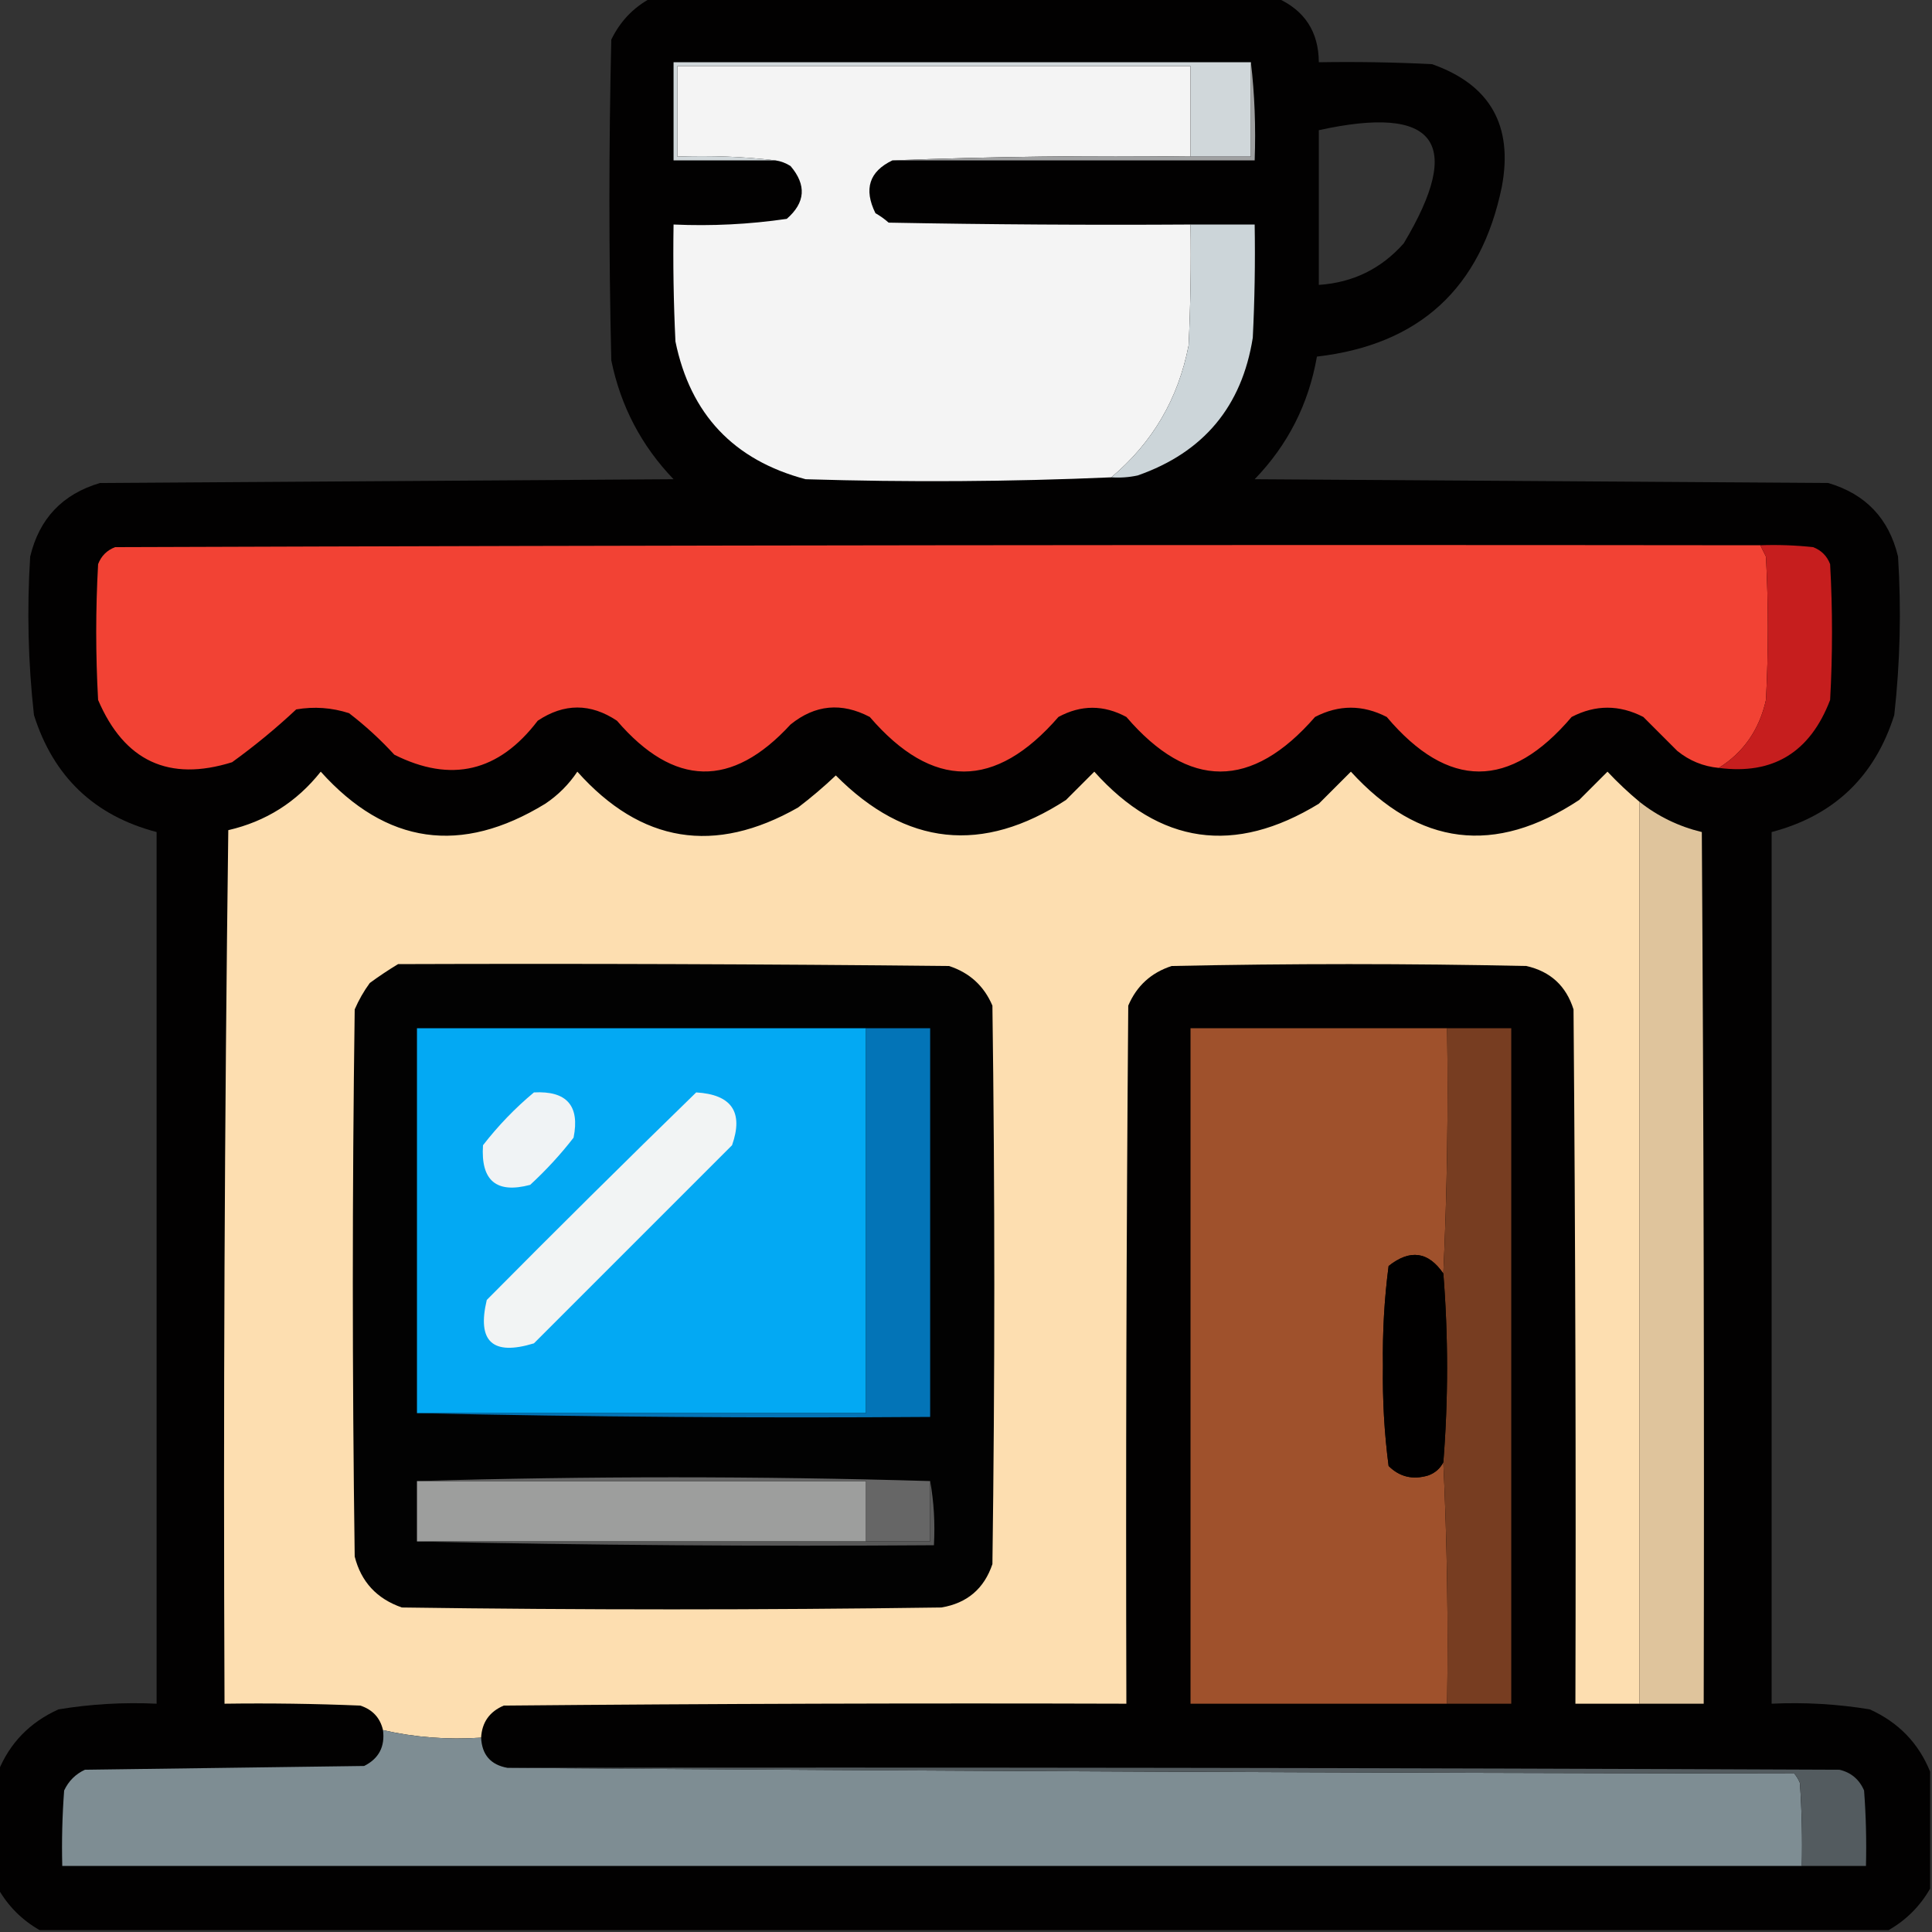 <?xml version="1.0" encoding="UTF-8"?>
<!DOCTYPE svg PUBLIC "-//W3C//DTD SVG 1.1//EN" "http://www.w3.org/Graphics/SVG/1.1/DTD/svg11.dtd">
<svg xmlns="http://www.w3.org/2000/svg" version="1.1" width="512px" height="512px" style="shape-rendering:geometricPrecision; text-rendering:geometricPrecision; image-rendering:optimizeQuality; fill-rule:evenodd; clip-rule:evenodd" xmlns:xlink="http://www.w3.org/1999/xlink">
<rect width="100%" height="100%" fill="#333333" stroke="none"/>
<g><path style="opacity:0.988" fill="#020101" d="M 172.5,-0.5 C 227.833,-0.5 283.167,-0.5 338.5,-0.5C 345.789,2.795 349.456,8.462 349.5,16.5C 359.506,16.334 369.506,16.5 379.5,17C 394.891,22.427 401.057,33.261 398,49.5C 392.475,76.362 376.141,91.362 349,94.5C 346.804,107.06 341.304,117.893 332.5,127C 383.167,127.333 433.833,127.667 484.5,128C 494.434,130.933 500.6,137.433 503,147.5C 503.888,161.541 503.554,175.541 502,189.5C 496.839,205.829 486.005,216.162 469.5,220.5C 469.5,297.5 469.5,374.5 469.5,451.5C 478.25,451.09 486.916,451.59 495.5,453C 503.107,456.438 508.44,461.938 511.5,469.5C 511.5,479.833 511.5,490.167 511.5,500.5C 508.833,505.167 505.167,508.833 500.5,511.5C 337.167,511.5 173.833,511.5 10.5,511.5C 5.833,508.833 2.167,505.167 -0.5,500.5C -0.5,490.167 -0.5,479.833 -0.5,469.5C 2.56,461.938 7.893,456.438 15.5,453C 24.084,451.59 32.75,451.09 41.5,451.5C 41.5,374.5 41.5,297.5 41.5,220.5C 24.995,216.162 14.161,205.829 9,189.5C 7.446,175.541 7.112,161.541 8,147.5C 10.4,137.433 16.566,130.933 26.5,128C 77.167,127.667 127.833,127.333 178.5,127C 169.984,118.136 164.484,107.636 162,95.5C 161.333,67.167 161.333,38.833 162,10.5C 164.357,5.645 167.857,1.979 172.5,-0.5 Z M 349.5,34.5 C 380.555,27.682 388.055,37.682 372,64.5C 366.024,71.238 358.524,74.904 349.5,75.5C 349.5,61.833 349.5,48.167 349.5,34.5 Z"/></g>
<g><path style="opacity:1" fill="#f4f4f4" d="M 315.5,41.5 C 288.995,41.169 262.661,41.502 236.5,42.5C 230.354,45.442 228.854,50.109 232,56.5C 233.255,57.211 234.421,58.044 235.5,59C 262.165,59.5 288.831,59.667 315.5,59.5C 315.667,70.172 315.5,80.838 315,91.5C 312.257,105.666 305.423,117.332 294.5,126.5C 267.67,127.664 240.67,127.83 213.5,127C 194.451,121.951 182.951,109.785 179,90.5C 178.5,80.172 178.334,69.839 178.5,59.5C 188.605,59.95 198.605,59.45 208.5,58C 213.446,53.7 213.779,49.033 209.5,44C 208.255,43.209 206.922,42.709 205.5,42.5C 197.016,41.507 188.349,41.174 179.5,41.5C 179.5,33.5 179.5,25.5 179.5,17.5C 224.833,17.5 270.167,17.5 315.5,17.5C 315.5,25.5 315.5,33.5 315.5,41.5 Z"/></g>
<g><path style="opacity:1" fill="#d0d7da" d="M 331.5,16.5 C 331.5,24.833 331.5,33.167 331.5,41.5C 326.167,41.5 320.833,41.5 315.5,41.5C 315.5,33.5 315.5,25.5 315.5,17.5C 270.167,17.5 224.833,17.5 179.5,17.5C 179.5,25.5 179.5,33.5 179.5,41.5C 188.349,41.174 197.016,41.507 205.5,42.5C 196.5,42.5 187.5,42.5 178.5,42.5C 178.5,33.833 178.5,25.167 178.5,16.5C 229.5,16.5 280.5,16.5 331.5,16.5 Z"/></g>
<g><path style="opacity:1" fill="#9fa0a1" d="M 331.5,16.5 C 332.493,24.984 332.826,33.651 332.5,42.5C 300.5,42.5 268.5,42.5 236.5,42.5C 262.661,41.502 288.995,41.169 315.5,41.5C 320.833,41.5 326.167,41.5 331.5,41.5C 331.5,33.167 331.5,24.833 331.5,16.5 Z"/></g>
<g><path style="opacity:1" fill="#ccd5d9" d="M 315.5,59.5 C 321.167,59.5 326.833,59.5 332.5,59.5C 332.666,69.506 332.5,79.506 332,89.5C 329.114,107.721 318.948,119.888 301.5,126C 299.19,126.497 296.857,126.663 294.5,126.5C 305.423,117.332 312.257,105.666 315,91.5C 315.5,80.838 315.667,70.172 315.5,59.5 Z"/></g>
<g><path style="opacity:1" fill="#f24234" d="M 466.5,144.5 C 466.987,145.473 467.487,146.473 468,147.5C 468.667,160.167 468.667,172.833 468,185.5C 466.222,193.399 462.056,199.399 455.5,203.5C 451.396,203.116 447.729,201.616 444.5,199C 441.473,195.973 438.473,192.973 435.5,190C 429.139,186.728 422.806,186.728 416.5,190C 400.134,209.272 383.8,209.272 367.5,190C 361.139,186.728 354.806,186.728 348.5,190C 331.719,209.28 315.053,209.28 298.5,190C 292.483,186.757 286.483,186.757 280.5,190C 263.768,209.282 247.101,209.282 230.5,190C 222.999,186.074 215.999,186.741 209.5,192C 193.95,208.927 178.617,208.593 163.5,191C 156.5,186.333 149.5,186.333 142.5,191C 132.204,204.552 119.537,207.552 104.5,200C 100.8,195.965 96.8,192.298 92.5,189C 87.924,187.524 83.257,187.19 78.5,188C 73.149,193.014 67.483,197.681 61.5,202C 44.779,207.225 32.945,201.725 26,185.5C 25.333,173.5 25.333,161.5 26,149.5C 26.833,147.333 28.333,145.833 30.5,145C 175.833,144.5 321.166,144.333 466.5,144.5 Z"/></g>
<g><path style="opacity:1" fill="#c61e1e" d="M 466.5,144.5 C 471.179,144.334 475.845,144.501 480.5,145C 482.667,145.833 484.167,147.333 485,149.5C 485.667,161.5 485.667,173.5 485,185.5C 479.692,199.387 469.858,205.387 455.5,203.5C 462.056,199.399 466.222,193.399 468,185.5C 468.667,172.833 468.667,160.167 468,147.5C 467.487,146.473 466.987,145.473 466.5,144.5 Z"/></g>
<g><path style="opacity:1" fill="#fddeb0" d="M 434.5,212.5 C 434.5,292.167 434.5,371.833 434.5,451.5C 428.833,451.5 423.167,451.5 417.5,451.5C 417.667,390.166 417.5,328.832 417,267.5C 415.037,261.269 410.87,257.436 404.5,256C 373.167,255.333 341.833,255.333 310.5,256C 305.065,257.769 301.232,261.269 299,266.5C 298.5,328.166 298.333,389.832 298.5,451.5C 243.499,451.333 188.499,451.5 133.5,452C 129.724,453.605 127.724,456.438 127.5,460.5C 118.566,461.092 109.899,460.425 101.5,458.5C 100.749,455.247 98.749,453.08 95.5,452C 83.505,451.5 71.505,451.333 59.5,451.5C 59.168,374.263 59.502,297.096 60.5,220C 70.467,217.703 78.634,212.536 85,204.5C 102.363,223.816 122.196,226.649 144.5,213C 147.903,210.719 150.737,207.886 153,204.5C 169.883,223.418 189.383,226.584 211.5,214C 214.98,211.354 218.314,208.521 221.5,205.5C 240.067,224.223 260.4,226.39 282.5,212C 285,209.5 287.5,207 290,204.5C 307.323,223.815 327.156,226.648 349.5,213C 352.333,210.167 355.167,207.333 358,204.5C 376.025,224.238 396.192,226.738 418.5,212C 421,209.5 423.5,207 426,204.5C 428.703,207.371 431.536,210.038 434.5,212.5 Z"/></g>
<g><path style="opacity:1" fill="#dfc49c" d="M 434.5,212.5 C 439.387,216.36 444.887,219.026 451,220.5C 451.5,297.499 451.667,374.499 451.5,451.5C 445.833,451.5 440.167,451.5 434.5,451.5C 434.5,371.833 434.5,292.167 434.5,212.5 Z"/></g>
<g><path style="opacity:1" fill="#020202" d="M 105.5,255.5 C 154.168,255.333 202.834,255.5 251.5,256C 256.935,257.769 260.768,261.269 263,266.5C 263.667,315.833 263.667,365.167 263,414.5C 260.807,421.017 256.307,424.85 249.5,426C 201.833,426.667 154.167,426.667 106.5,426C 99.867,423.703 95.7,419.203 94,412.5C 93.333,364.167 93.333,315.833 94,267.5C 95.08,265.004 96.414,262.67 98,260.5C 100.479,258.686 102.979,257.019 105.5,255.5 Z"/></g>
<g><path style="opacity:1" fill="#03a9f3" d="M 229.5,272.5 C 229.5,306.5 229.5,340.5 229.5,374.5C 189.833,374.5 150.167,374.5 110.5,374.5C 110.5,340.5 110.5,306.5 110.5,272.5C 150.167,272.5 189.833,272.5 229.5,272.5 Z"/></g>
<g><path style="opacity:1" fill="#0374b7" d="M 229.5,272.5 C 235.167,272.5 240.833,272.5 246.5,272.5C 246.5,306.833 246.5,341.167 246.5,375.5C 200.997,375.832 155.664,375.499 110.5,374.5C 150.167,374.5 189.833,374.5 229.5,374.5C 229.5,340.5 229.5,306.5 229.5,272.5 Z"/></g>
<g><path style="opacity:1" fill="#9f512c" d="M 383.5,272.5 C 383.831,294.34 383.497,316.006 382.5,337.5C 378.513,331.669 373.68,331.002 368,335.5C 366.86,344.237 366.36,353.07 366.5,362C 366.36,370.93 366.86,379.763 368,388.5C 370.909,391.394 374.409,392.227 378.5,391C 380.324,390.34 381.657,389.173 382.5,387.5C 383.497,408.66 383.831,429.993 383.5,451.5C 360.833,451.5 338.167,451.5 315.5,451.5C 315.5,391.833 315.5,332.167 315.5,272.5C 338.167,272.5 360.833,272.5 383.5,272.5 Z"/></g>
<g><path style="opacity:1" fill="#773d21" d="M 383.5,272.5 C 389.167,272.5 394.833,272.5 400.5,272.5C 400.5,332.167 400.5,391.833 400.5,451.5C 394.833,451.5 389.167,451.5 383.5,451.5C 383.831,429.993 383.497,408.66 382.5,387.5C 383.82,370.804 383.82,354.137 382.5,337.5C 383.497,316.006 383.831,294.34 383.5,272.5 Z"/></g>
<g><path style="opacity:1" fill="#f0f3f5" d="M 141.5,289.5 C 150.207,289.037 153.707,293.037 152,301.5C 148.535,305.967 144.702,310.133 140.5,314C 131.544,316.385 127.378,312.885 128,303.5C 132.031,298.304 136.531,293.637 141.5,289.5 Z"/></g>
<g><path style="opacity:1" fill="#f2f4f4" d="M 184.5,289.5 C 193.918,290.067 197.085,294.734 194,303.5C 176.5,321 159,338.5 141.5,356C 130.532,359.362 126.365,355.529 129,344.5C 147.395,325.938 165.895,307.604 184.5,289.5 Z"/></g>
<g><path style="opacity:1" fill="#010000" d="M 382.5,337.5 C 383.82,354.137 383.82,370.804 382.5,387.5C 381.657,389.173 380.324,390.34 378.5,391C 374.409,392.227 370.909,391.394 368,388.5C 366.86,379.763 366.36,370.93 366.5,362C 366.36,353.07 366.86,344.237 368,335.5C 373.68,331.002 378.513,331.669 382.5,337.5 Z"/></g>
<g><path style="opacity:1" fill="#9d9e9d" d="M 110.5,392.5 C 150.167,392.5 189.833,392.5 229.5,392.5C 229.5,397.833 229.5,403.167 229.5,408.5C 189.833,408.5 150.167,408.5 110.5,408.5C 110.5,403.167 110.5,397.833 110.5,392.5 Z"/></g>
<g><path style="opacity:1" fill="#666666" d="M 110.5,392.5 C 155.833,391.167 201.167,391.167 246.5,392.5C 246.5,397.833 246.5,403.167 246.5,408.5C 240.833,408.5 235.167,408.5 229.5,408.5C 229.5,403.167 229.5,397.833 229.5,392.5C 189.833,392.5 150.167,392.5 110.5,392.5 Z"/></g>
<g><path style="opacity:1" fill="#585858" d="M 246.5,392.5 C 247.489,397.975 247.822,403.642 247.5,409.5C 201.664,409.832 155.997,409.499 110.5,408.5C 150.167,408.5 189.833,408.5 229.5,408.5C 235.167,408.5 240.833,408.5 246.5,408.5C 246.5,403.167 246.5,397.833 246.5,392.5 Z"/></g>
<g><path style="opacity:1" fill="#7e8d93" d="M 101.5,458.5 C 109.899,460.425 118.566,461.092 127.5,460.5C 127.718,465.05 130.051,467.716 134.5,468.5C 247.999,469.333 361.666,469.833 475.5,470C 476.126,470.75 476.626,471.584 477,472.5C 477.5,479.826 477.666,487.159 477.5,494.5C 323.833,494.5 170.167,494.5 16.5,494.5C 16.334,487.825 16.5,481.158 17,474.5C 18.167,472 20,470.167 22.5,469C 47.167,468.667 71.833,468.333 96.5,468C 100.39,466.055 102.057,462.888 101.5,458.5 Z"/></g>
<g><path style="opacity:1" fill="#535b5f" d="M 134.5,468.5 C 252.167,468.333 369.834,468.5 487.5,469C 490.573,469.739 492.74,471.572 494,474.5C 494.5,481.158 494.666,487.825 494.5,494.5C 488.833,494.5 483.167,494.5 477.5,494.5C 477.666,487.159 477.5,479.826 477,472.5C 476.626,471.584 476.126,470.75 475.5,470C 361.666,469.833 247.999,469.333 134.5,468.5 Z"/></g>
</svg>
